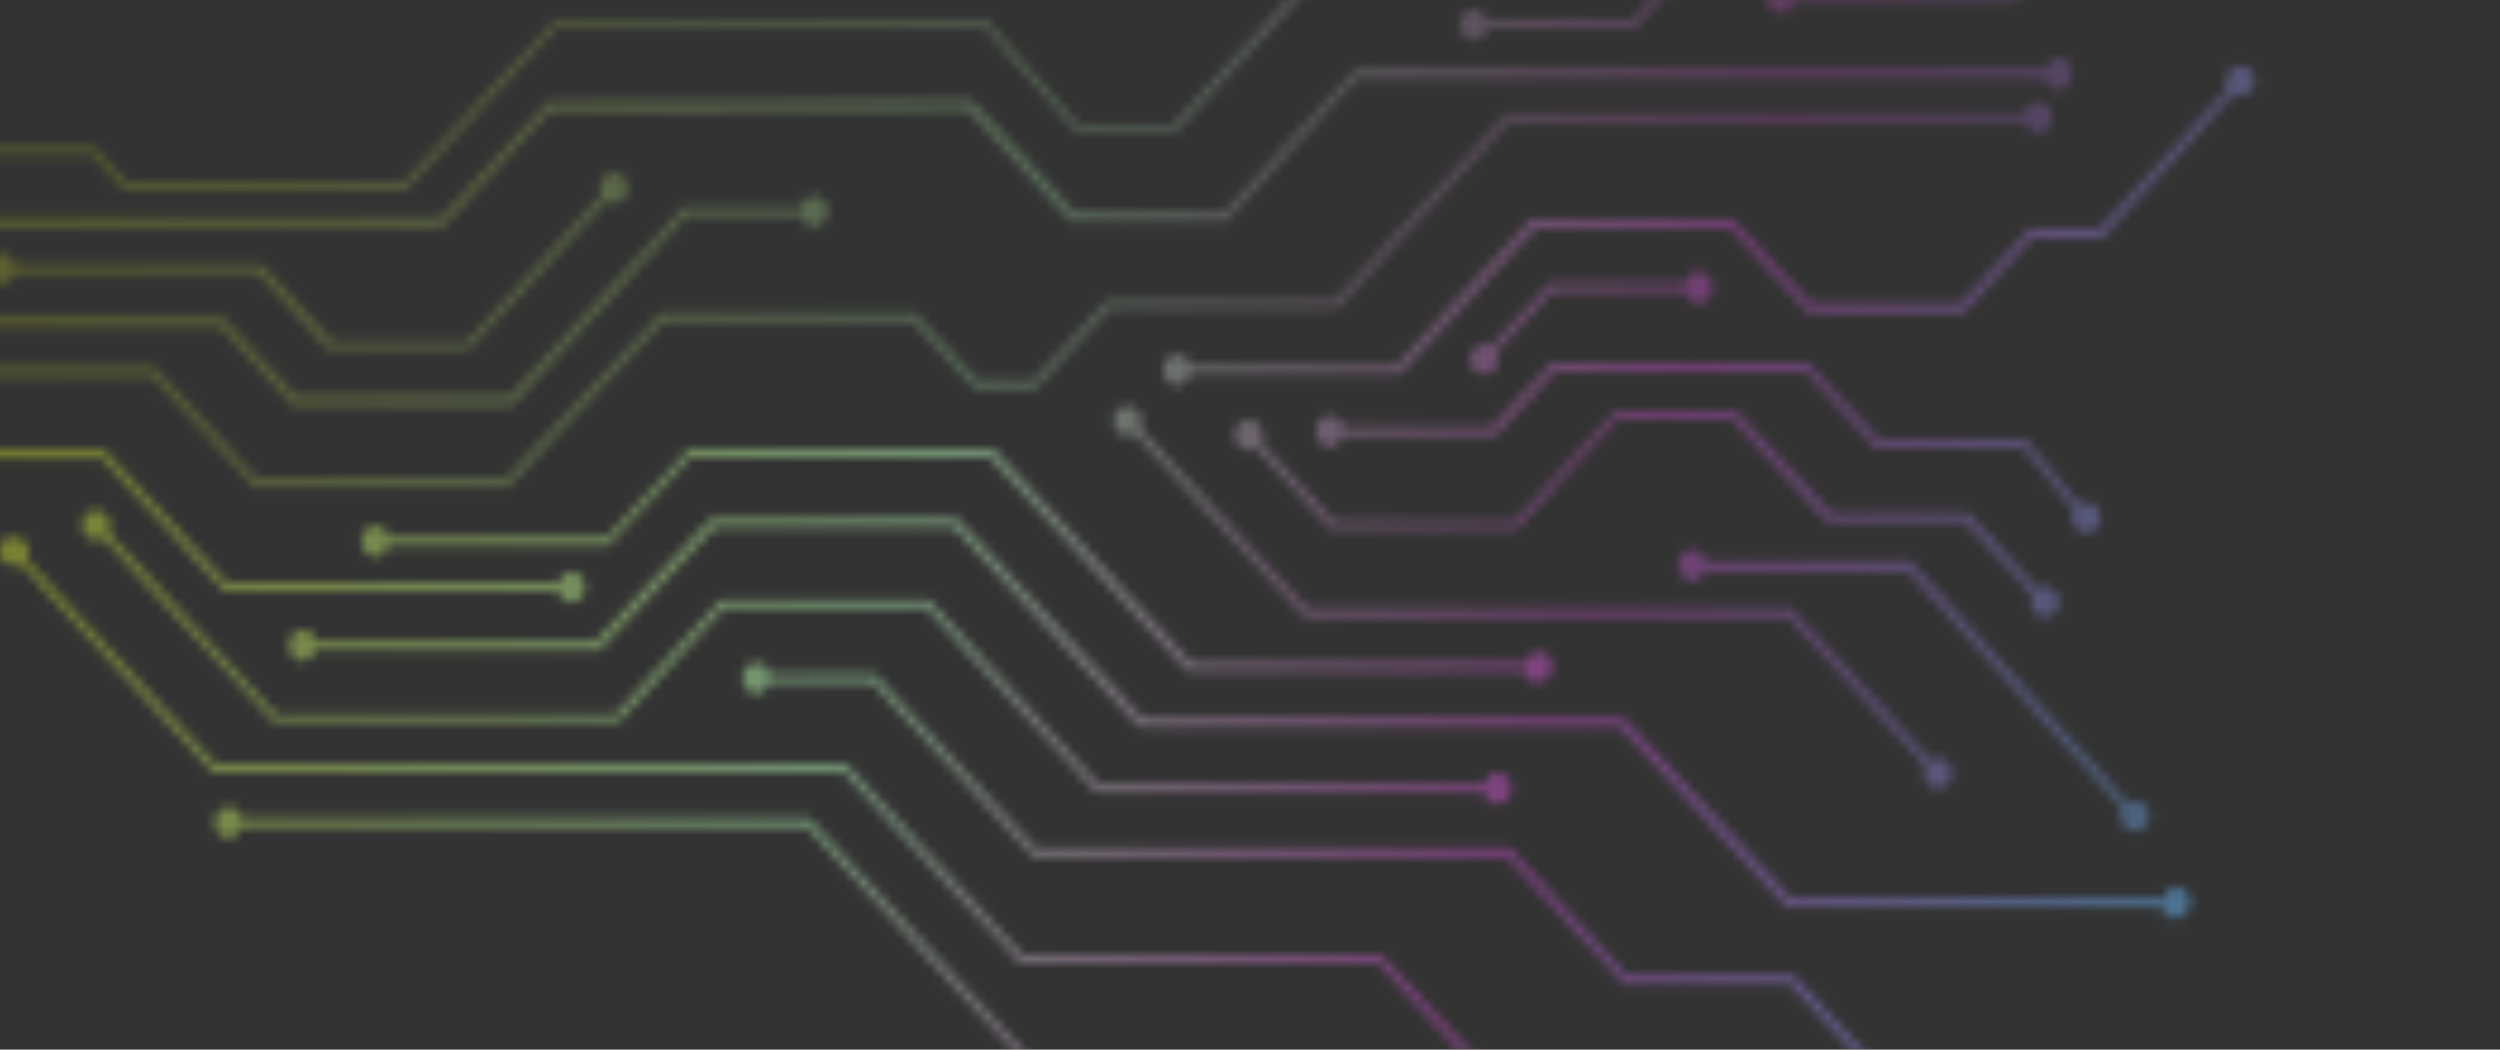<svg width="262" height="110" viewBox="0 0 262 110" fill="none" xmlns="http://www.w3.org/2000/svg">
<rect x="0" y="0" width="262" height="110" fill="#333333" stroke="none"/>
<g clip-path="url(#clip0_1200_8056)">
<mask id="mask0_1200_8056" style="mask-type:alpha" maskUnits="userSpaceOnUse" x="-72" y="-29" width="334" height="177">
<g opacity="0.8">
<g opacity="0.8">
<g opacity="0.8">
<path opacity="0.8" d="M187.691 63.764L202.343 79.624C202.941 79.325 203.689 79.325 204.137 79.923C204.735 80.522 204.735 81.569 204.137 82.167C203.539 82.766 202.642 82.766 202.044 82.167C201.596 81.718 201.446 80.821 201.745 80.222L187.391 64.662H136.705L118.913 45.511C118.315 45.81 117.567 45.81 117.118 45.211C116.52 44.613 116.52 43.565 117.118 42.967C117.717 42.368 118.614 42.368 119.212 42.967C119.66 43.416 119.81 44.313 119.511 44.912L137.004 63.764L187.691 63.764Z" fill="#1AFFD8"/>
</g>
</g>
<g opacity="0.8">
<g opacity="0.8">
<path opacity="0.8" d="M220.286 25.013H212.959L205.782 32.793H189.485L181.262 23.965L160.927 23.965L146.723 39.227H124.744C124.595 39.825 123.997 40.423 123.398 40.423C122.651 40.423 121.903 39.675 121.903 38.778C121.903 37.88 122.501 37.132 123.398 37.132C124.146 37.132 124.595 37.581 124.744 38.329H146.275L160.479 22.918L181.561 22.918L189.784 31.745H205.483L212.66 23.965H219.987L233.443 9.303C233.144 8.704 233.144 7.956 233.742 7.358C234.34 6.759 235.237 6.759 235.835 7.358C236.433 7.956 236.433 9.003 235.835 9.602C235.387 10.051 234.639 10.2 234.041 9.901L220.286 25.013Z" fill="#1AFFD8"/>
</g>
</g>
<g opacity="0.8">
<g opacity="0.8">
<path opacity="0.8" d="M158.834 54.488L169.3 43.117H182.009L191.877 53.74H206.231L213.557 61.669C214.155 61.37 214.903 61.37 215.351 61.969C215.949 62.567 215.949 63.615 215.351 64.213C214.753 64.811 213.856 64.811 213.258 64.213C212.809 63.764 212.66 62.867 212.959 62.268L205.782 54.637H191.428L181.56 44.014H169.449L158.983 55.386H139.397L131.622 47.007C131.024 47.306 130.276 47.306 129.827 46.708C129.229 46.109 129.229 45.062 129.827 44.463C130.426 43.865 131.323 43.865 131.921 44.463C132.369 44.912 132.519 45.81 132.22 46.408L139.845 54.637H158.834V54.488Z" fill="#1AFFD8"/>
</g>
</g>
<g opacity="0.8">
<g opacity="0.8">
<path opacity="0.8" d="M178.72 59.724C178.57 60.322 177.972 60.921 177.374 60.921C176.626 60.921 175.879 60.173 175.879 59.275C175.879 58.377 176.477 57.629 177.374 57.629C177.972 57.629 178.57 58.078 178.72 58.826H200.25L222.977 84.112C223.575 83.813 224.322 83.813 224.771 84.411C225.369 85.01 225.369 86.057 224.771 86.656C224.173 87.254 223.276 87.254 222.678 86.656C222.229 86.207 222.08 85.309 222.379 84.71L199.951 59.874H178.72V59.724Z" fill="#1AFFD8"/>
</g>
</g>
<g opacity="0.8">
<g opacity="0.8">
<path opacity="0.8" d="M212.062 47.007H196.662L189.186 38.928L163.02 38.928L156.741 45.66H140.742C140.593 46.259 139.995 46.857 139.397 46.857C138.649 46.857 137.901 46.109 137.901 45.212C137.901 44.314 138.499 43.566 139.397 43.566C140.144 43.566 140.593 44.015 140.742 44.763H156.292L162.572 38.03L189.485 38.03L196.961 46.109H212.361L217.893 52.842C218.491 52.543 219.239 52.543 219.687 53.141C220.285 53.74 220.285 54.787 219.687 55.386C219.089 55.984 218.192 55.984 217.594 55.386C217.145 54.937 216.996 54.039 217.295 53.441L212.062 47.007Z" fill="#1AFFD8"/>
</g>
</g>
<g opacity="0.8">
<g opacity="0.8">
<path opacity="0.8" d="M156.591 38.778C155.993 39.376 155.095 39.376 154.497 38.778C153.899 38.179 153.899 37.132 154.497 36.534C154.946 36.085 155.694 35.935 156.292 36.234L162.422 29.651L176.626 29.651C176.775 29.053 177.373 28.454 177.972 28.454C178.719 28.454 179.467 29.202 179.467 30.1C179.467 30.998 178.869 31.746 177.972 31.746C177.224 31.746 176.775 31.297 176.626 30.549L162.721 30.549L156.89 36.833C157.039 37.431 157.039 38.329 156.591 38.778Z" fill="#1AFFD8"/>
</g>
</g>
</g>
<g opacity="0.8">
<g opacity="0.6">
<path opacity="0.6" d="M-53.481 18.28L-47.201 25.013L-16.7 25.013L-8.626 16.185H9.615L12.905 19.776L42.659 19.776L58.209 3.019L103.213 2.869L112.633 13.642H123.398L144.779 -9.549L156.74 -9.549L172.14 -26.008C172.739 -25.708 173.486 -25.708 173.935 -26.307C174.533 -26.905 174.533 -27.953 173.935 -28.551C173.337 -29.15 172.439 -29.15 171.841 -28.551C171.393 -28.102 171.243 -27.205 171.542 -26.606L156.292 -10.298L144.33 -10.298L122.949 13.043H112.932L103.512 2.271L57.91 2.42L42.36 19.028L13.204 19.028L9.915 15.437H-8.925L-16.999 24.265L-46.902 24.265L-53.182 17.382H-68.731C-68.881 16.784 -69.479 16.185 -70.077 16.185C-70.825 16.185 -71.572 16.933 -71.572 17.831C-71.572 18.729 -70.974 19.477 -70.077 19.477C-69.329 19.477 -68.881 19.028 -68.731 18.28H-53.481Z" fill="#00FFFF"/>
</g>
</g>
<g opacity="0.8">
<g opacity="0.6">
<path opacity="0.6" d="M215.799 6.011C215.052 6.011 214.603 6.46 214.454 7.208L142.088 7.208L128.332 22.17L112.633 22.17L101.867 10.499L57.461 10.649L46.247 22.768L-5.187 22.768L-11.765 30.099L-36.137 30.099C-36.286 29.501 -36.884 28.902 -37.482 28.902C-38.23 28.902 -38.977 29.651 -38.977 30.548C-38.977 31.446 -38.38 32.194 -37.482 32.194C-36.884 32.194 -36.286 31.745 -36.137 30.997L-11.466 30.997L-4.738 23.816L46.397 23.816L57.611 11.696L101.419 11.547L112.184 23.217L128.482 23.217L142.237 8.255L214.304 8.255C214.454 8.854 215.052 9.452 215.65 9.452C216.398 9.452 217.145 8.704 217.145 7.806C217.145 6.759 216.547 6.011 215.799 6.011Z" fill="#00FFFF"/>
</g>
</g>
<g opacity="0.8">
<g opacity="0.6">
<path opacity="0.6" d="M213.557 10.649C212.809 10.649 212.361 11.098 212.211 11.846L157.936 11.846L139.845 31.447H116.072L108.297 39.825H102.466L95.887 32.793L69.273 32.793L52.975 50.149H26.959L16.194 38.479H-7.878C-8.027 37.88 -8.626 37.282 -9.224 37.282C-9.971 37.282 -10.719 38.03 -10.719 38.928C-10.719 39.825 -10.121 40.573 -9.224 40.573C-8.626 40.573 -8.027 40.124 -7.878 39.376H15.895L26.66 51.047H53.275L69.572 33.691L95.588 33.691L102.167 40.723H108.596L116.371 32.344H140.144L158.235 12.744L212.211 12.744C212.361 13.343 212.959 13.941 213.557 13.941C214.304 13.941 215.052 13.193 215.052 12.295C215.052 11.398 214.454 10.649 213.557 10.649Z" fill="#00FFFF"/>
</g>
</g>
<g opacity="0.8">
<g opacity="0.6">
<path opacity="0.6" d="M-4.589 32.194C-5.336 32.194 -6.084 32.942 -6.084 33.84C-6.084 34.738 -5.486 35.486 -4.589 35.486C-3.841 35.486 -3.393 35.037 -3.243 34.289H23.072L30.697 42.518L53.723 42.518L71.964 22.619L83.925 22.619C84.075 23.217 84.673 23.816 85.271 23.816C86.019 23.816 86.766 23.067 86.766 22.17C86.766 21.272 86.168 20.524 85.271 20.524C84.673 20.524 84.075 20.973 83.925 21.721L71.665 21.721L53.424 41.471L30.996 41.471L23.371 33.242H-3.243C-3.393 32.643 -3.991 32.194 -4.589 32.194Z" fill="#00FFFF"/>
</g>
</g>
<g opacity="0.8">
<g opacity="0.6">
<path opacity="0.6" d="M34.735 35.635L27.408 27.706L1.542 27.706C1.392 27.107 0.794 26.509 0.196 26.509C-0.551 26.509 -1.299 27.257 -1.299 28.154C-1.299 29.052 -0.701 29.8 0.196 29.8C0.794 29.8 1.392 29.351 1.542 28.603L26.96 28.603L34.286 36.533H49.238L63.592 21.122C64.19 21.422 64.937 21.422 65.386 20.823C65.984 20.225 65.984 19.177 65.386 18.579C64.788 17.98 63.891 17.98 63.292 18.579C62.844 19.028 62.694 19.925 62.993 20.524L48.939 35.785H34.735V35.635Z" fill="#00FFFF"/>
</g>
</g>
<g opacity="0.8">
<g opacity="0.6">
<path opacity="0.6" d="M260.505 -19.574C259.757 -19.574 259.309 -19.125 259.159 -18.377L209.519 -18.377L205.931 -14.487L186.344 -14.487L170.944 2.121L155.843 2.121C155.693 1.522 155.095 0.924 154.497 0.924C153.75 0.924 153.002 1.672 153.002 2.569C153.002 3.467 153.6 4.215 154.497 4.215C155.245 4.215 155.693 3.766 155.843 3.018L171.243 3.018L186.643 -13.589L206.23 -13.589L209.818 -17.48L259.159 -17.48C259.309 -16.881 259.907 -16.283 260.505 -16.283C261.252 -16.283 262 -17.031 262 -17.928C262 -18.826 261.402 -19.574 260.505 -19.574Z" fill="#00FFFF"/>
</g>
</g>
<g opacity="0.8">
<g opacity="0.6">
<path opacity="0.6" d="M220.285 -12.542C219.836 -12.093 219.687 -11.195 219.986 -10.597L210.865 -0.722L187.989 -0.722C187.84 -1.32 187.242 -1.919 186.644 -1.919C185.896 -1.919 185.148 -1.171 185.148 -0.273C185.148 0.625 185.747 1.373 186.644 1.373C187.391 1.373 187.84 0.924 187.989 0.176L211.164 0.176L220.434 -9.849C221.033 -9.55 221.78 -9.55 222.229 -10.148C222.827 -10.746 222.827 -11.794 222.229 -12.392C221.78 -13.14 220.883 -13.14 220.285 -12.542Z" fill="#00FFFF"/>
</g>
</g>
<g opacity="0.7">
<path opacity="0.7" d="M2.589 56.732C3.037 57.181 3.187 58.079 2.888 58.677L22.624 80.073L88.71 80.073L107.251 100.122H144.779L159.881 116.43L179.318 116.43L193.522 131.841L253.777 131.841C253.927 131.243 254.525 130.644 255.123 130.644C255.871 130.644 256.618 131.392 256.618 132.29C256.618 133.188 256.02 133.936 255.123 133.936C254.375 133.936 253.927 133.487 253.777 132.739L193.223 132.739L179.019 117.328L159.582 117.328L144.48 101.02H106.952L88.412 80.971L22.325 80.971L2.14 59.126C1.542 59.425 0.795 59.425 0.346 58.827C-0.252 58.228 -0.252 57.181 0.346 56.583C1.094 56.134 1.991 56.134 2.589 56.732Z" fill="#EDED1D"/>
</g>
<g opacity="0.7">
<path opacity="0.7" d="M64.638 74.687L75.553 62.867H97.382L115.175 82.168H155.545C155.694 81.569 156.292 80.971 156.89 80.971C157.638 80.971 158.385 81.719 158.385 82.617C158.385 83.514 157.787 84.263 156.89 84.263C156.143 84.263 155.694 83.814 155.545 83.066H114.876L97.083 63.765H75.852L64.937 75.585H28.605L10.812 56.433C10.214 56.733 9.466 56.733 9.018 56.134C8.42 55.536 8.42 54.488 9.018 53.89C9.616 53.291 10.513 53.291 11.111 53.89C11.56 54.339 11.709 55.236 11.41 55.835L28.904 74.837H64.638V74.687Z" fill="#EDED1D"/>
</g>
<g opacity="0.7">
<path opacity="0.7" d="M170.196 103.114L157.936 89.798H108.296L91.401 71.544H80.636C80.486 72.143 79.888 72.741 79.29 72.741C78.543 72.741 77.795 71.993 77.795 71.096C77.795 70.198 78.393 69.45 79.29 69.45C80.038 69.45 80.486 69.899 80.636 70.647H91.7L108.595 88.9H158.235L170.495 102.216L187.989 102.216L196.96 111.942C197.558 111.642 198.306 111.642 198.754 112.241C199.352 112.839 199.352 113.887 198.754 114.485C198.156 115.084 197.259 115.084 196.661 114.485C196.212 114.036 196.063 113.139 196.362 112.54L187.54 103.114L170.196 103.114Z" fill="#EDED1D"/>
</g>
<g opacity="0.7">
<path opacity="0.7" d="M161.076 71.545C160.328 71.545 159.88 71.096 159.73 70.348L124.444 70.348L103.662 47.905L72.412 47.905L63.74 57.181H40.715C40.565 57.78 39.967 58.378 39.369 58.378C38.622 58.378 37.874 57.63 37.874 56.733C37.874 55.835 38.472 55.087 39.369 55.087C39.967 55.087 40.565 55.536 40.715 56.284H63.591L72.263 47.007L104.11 47.007L124.893 69.45H159.88C160.029 68.852 160.628 68.253 161.226 68.253C161.973 68.253 162.721 69.001 162.721 69.899C162.571 70.797 161.973 71.545 161.076 71.545Z" fill="#EDED1D"/>
</g>
<g opacity="0.7">
<path opacity="0.7" d="M227.911 96.232C227.163 96.232 226.714 95.783 226.565 95.035L187.242 95.035L169.748 76.183H119.361L99.924 55.236H74.955L62.844 68.103H33.09C32.94 68.702 32.342 69.3 31.744 69.3C30.997 69.3 30.249 68.552 30.249 67.654C30.249 66.757 30.847 66.009 31.744 66.009C32.492 66.009 32.94 66.458 33.09 67.206H62.395L74.506 54.338H100.373L119.81 75.285H170.197L187.69 94.137L226.714 94.137C226.864 93.539 227.462 92.94 228.06 92.94C228.808 92.94 229.555 93.688 229.555 94.586C229.406 95.484 228.808 96.232 227.911 96.232Z" fill="#EDED1D"/>
</g>
<g opacity="0.7">
<path opacity="0.7" d="M23.97 84.561C24.717 84.561 25.166 85.01 25.315 85.758H84.823L108.297 111.194L132.669 111.194L148.368 128.101H173.337L189.037 145.008C189.635 144.709 190.382 144.709 190.831 145.307C191.429 145.906 191.429 146.953 190.831 147.551C190.233 148.15 189.336 148.15 188.737 147.551C188.289 147.102 188.139 146.205 188.438 145.606L173.038 128.999H148.069L132.37 112.092L107.998 112.092L84.524 86.656H25.315C25.166 87.255 24.568 87.853 23.97 87.853C23.222 87.853 22.475 87.105 22.475 86.207C22.475 85.31 23.073 84.561 23.97 84.561Z" fill="#EDED1D"/>
</g>
<g opacity="0.7">
<path opacity="0.7" d="M-19.84 51.945C-19.092 51.795 -18.345 52.244 -18.045 52.842H-12.962L-6.383 47.157H10.961L23.819 61.071H58.507C58.657 60.473 59.255 59.874 59.853 59.874C60.6 59.874 61.348 60.623 61.348 61.52C61.348 62.418 60.75 63.166 59.853 63.166C59.255 63.166 58.657 62.717 58.507 61.969H23.52L10.662 48.054H-6.084L-12.663 53.74H-18.045C-18.195 54.339 -18.793 54.787 -19.391 54.787C-20.288 54.787 -21.036 53.89 -20.737 52.992C-20.737 52.393 -20.288 52.094 -19.84 51.945Z" fill="#EDED1D"/>
</g>
</mask>
<g mask="url(#mask0_1200_8056)">
<rect width="184.032" height="357.346" transform="matrix(-0.001 -1 1 -0.001 -95.496 146.888)" fill="url(#paint0_linear_1200_8056)"/>
</g>
</g>
<defs>
<linearGradient id="paint0_linear_1200_8056" x1="146.792" y1="89.154" x2="44.01" y2="352.044" gradientUnits="userSpaceOnUse">
<stop offset="0.076" stop-color="#C2CF25"/>
<stop offset="0.409" stop-color="#B8FFBB"/>
<stop offset="0.654" stop-color="#EB54EE" stop-opacity="0.84"/>
<stop offset="1" stop-color="#2EE6FF"/>
</linearGradient>
<clipPath id="clip0_1200_8056">
<rect width="356" height="177" fill="white" transform="translate(-94 -29)"/>
</clipPath>
</defs>
</svg>
